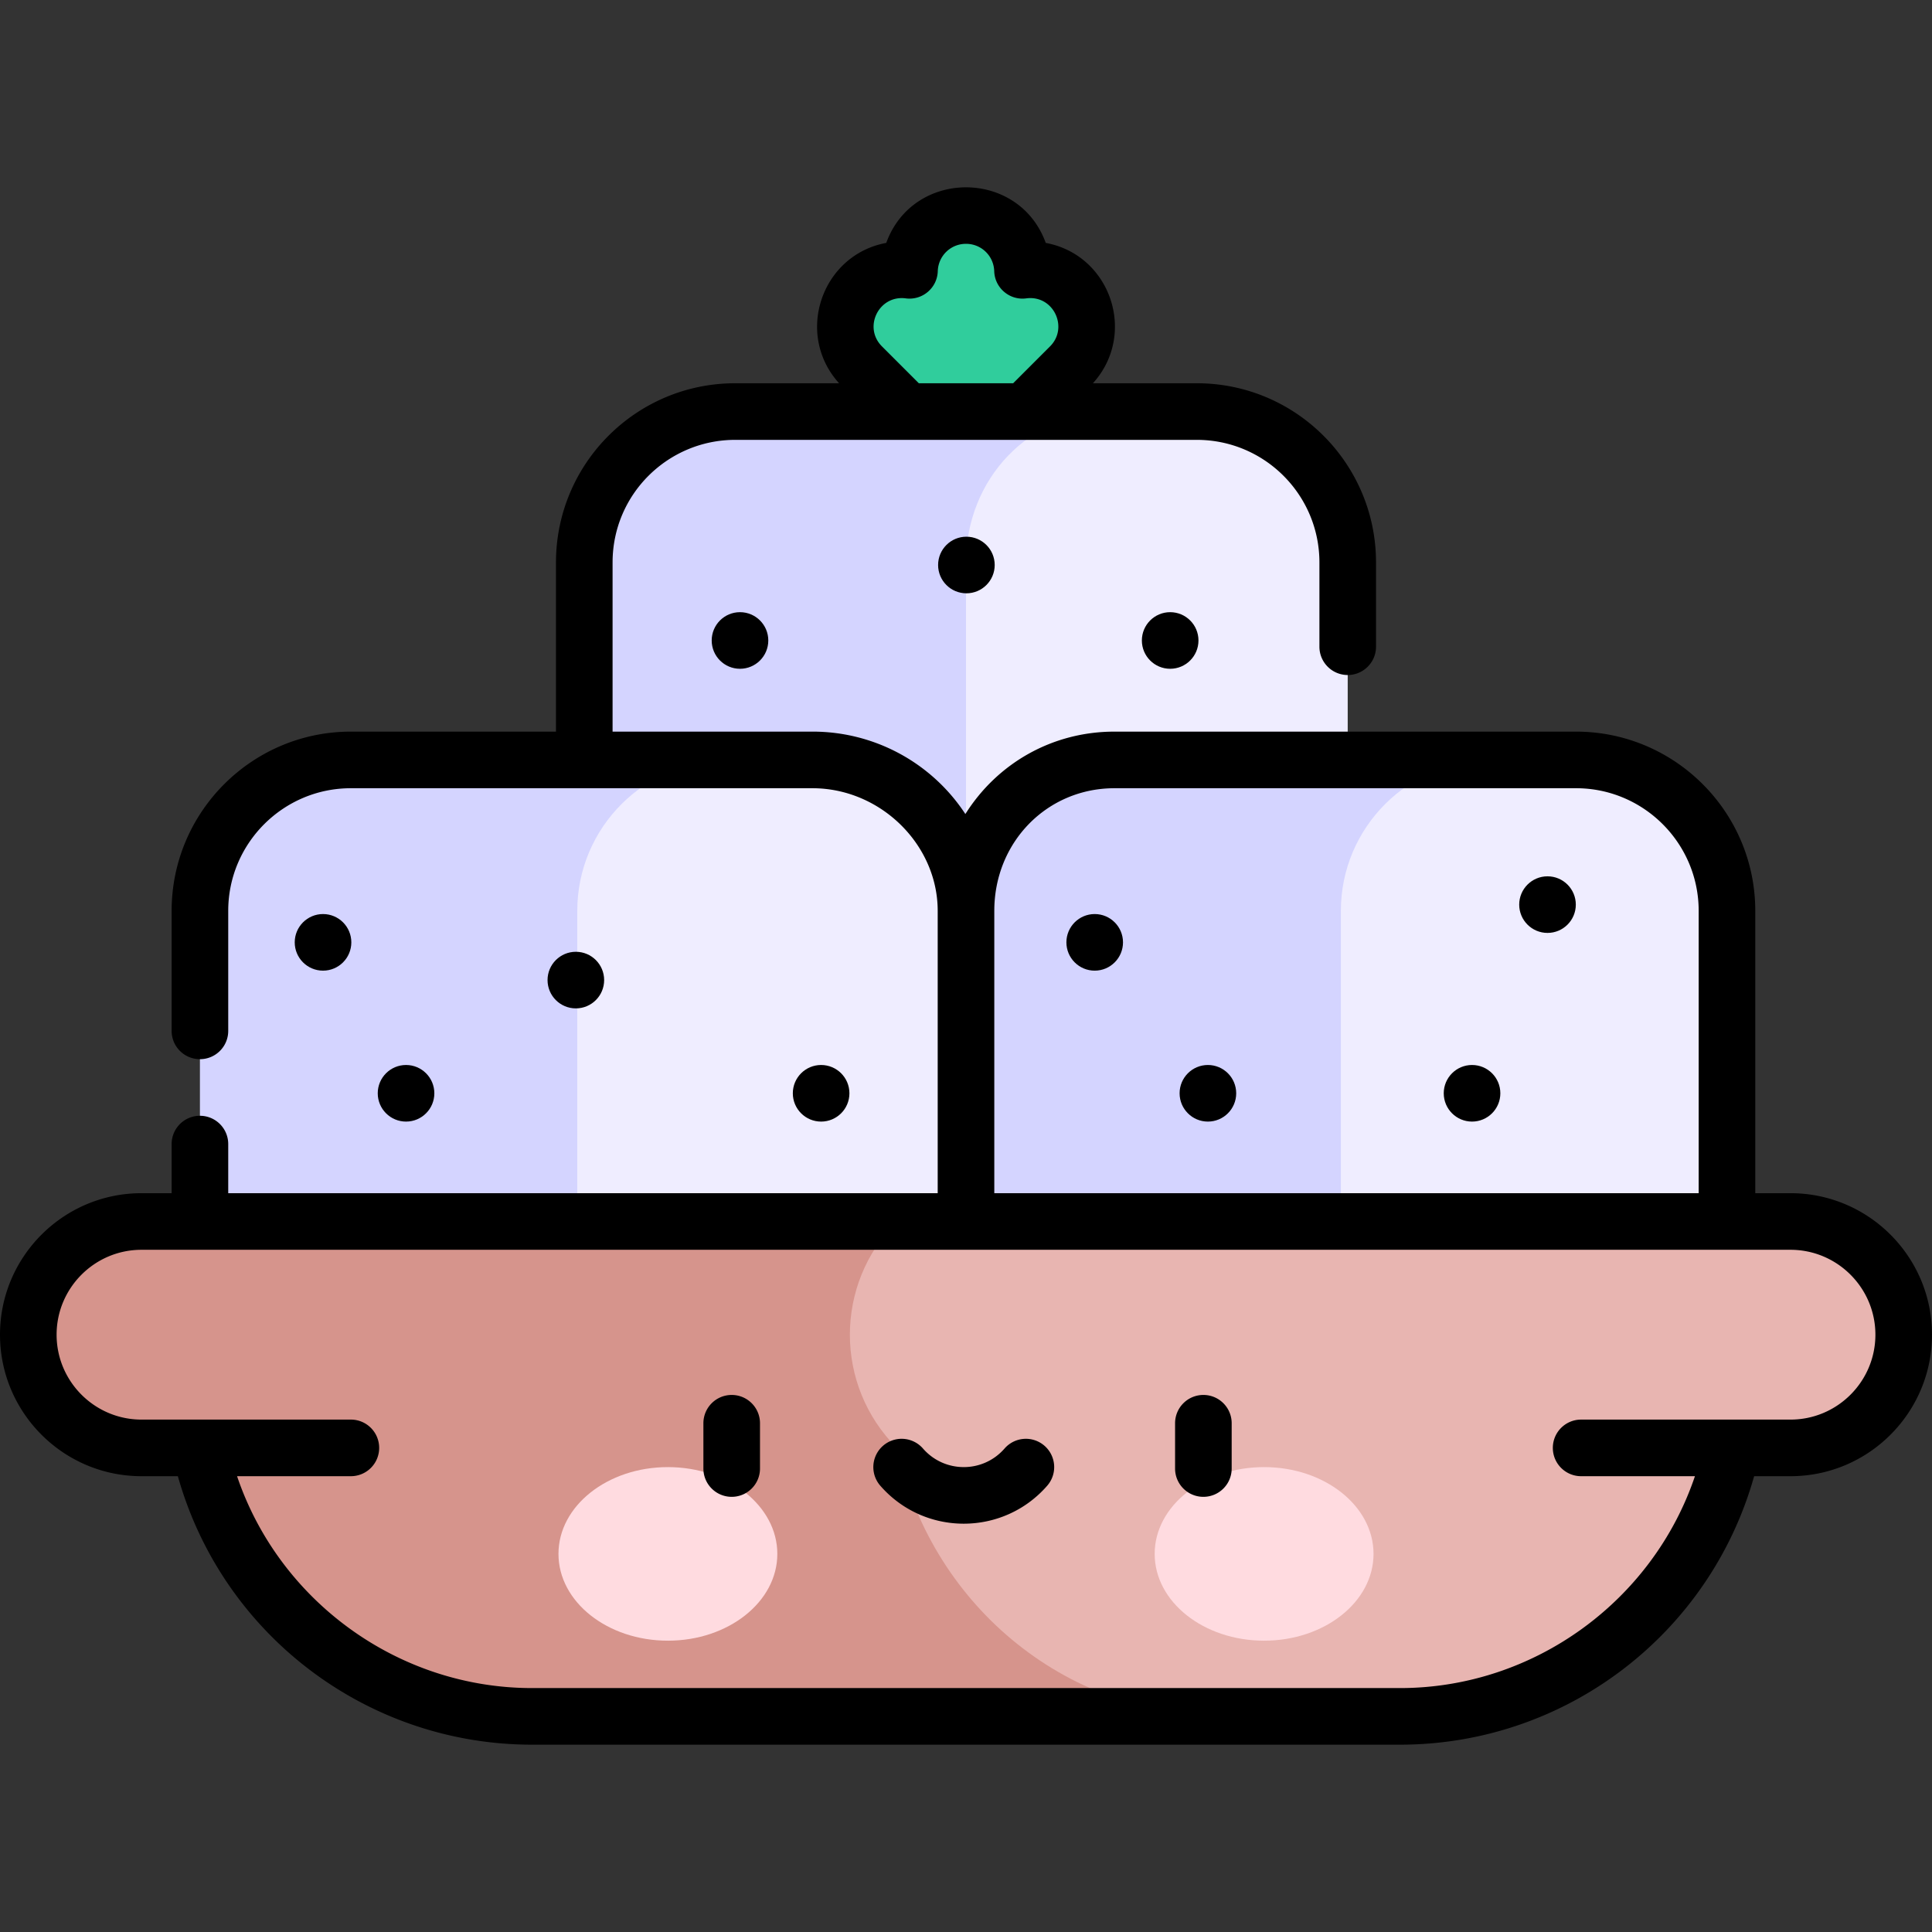 <svg xmlns="http://www.w3.org/2000/svg" width="512" height="512"><rect width="100%" height="100%" fill="#333333" stroke="none"/><path fill="#30cd9c" d="M283.58 75.881c-3.438-3.439-8.13-4.843-12.604-4.244-.255-8.061-6.853-14.522-14.976-14.522s-14.721 6.461-14.976 14.522c-4.475-.599-9.167.805-12.605 4.244-5.858 5.858-5.857 15.355 0 21.213l16.975 16.974c5.817 5.839 15.363 5.852 21.215-.003l16.971-16.971c5.859-5.858 5.859-15.355 0-21.213"/><path fill="#d4d4ff" d="M194.841 109.068c-22.091 0-40 17.909-40 40v142.319H256l38.841-48.101V109.068z"/><path fill="#efedff" d="M317.159 109.068H294.84c-22.091 0-38.841 17.909-38.841 40v142.319h101.159V149.068c.001-22.091-17.907-40-39.999-40"/><path fill="#d4d4ff" d="M92.983 201.387c-22.091 0-40 17.909-40 40v102.319h100l40-48.101v-94.219z"/><path fill="#efedff" d="M215.302 201.387h-22.319c-22.091 0-40 17.909-40 40v102.319H256l29.302-51.37L256 241.387c0-22.091-18.607-40-40.698-40"/><path fill="#d4d4ff" d="M295.347 201.387c-22.091 0-39.347 17.909-39.347 40v102.319h99.347l40-48.101v-94.219z"/><path fill="#efedff" d="M417.666 201.387h-22.319c-22.091 0-40 17.909-40 40v102.319h102.319V241.387c0-22.091-17.909-40-40-40"/><path fill="#e8b5b1" d="M324.652 454.858H371c43.24 0 79.352-30.496 88.017-71.151H474.5c16.568 0 30-13.432 30-30 0-16.569-13.432-30-30-30H237.653l-29.139 13.247v117.904z"/><path fill="#d6948c" d="M237.653 383.707c-16.569-16.568-16.569-43.432 0-60H37.5c-16.569 0-30 13.431-30 30 0 16.568 13.431 30 30 30h15.483c8.665 40.655 44.777 71.151 88.017 71.151h183.653c-43.241 0-78.336-30.496-87-71.151"/><g fill="#ffdbe0"><ellipse cx="177" cy="411.798" rx="29" ry="23"/><ellipse cx="335" cy="411.798" rx="29" ry="23"/></g><path d="M474.5 316.207h-9.334v-74.82c0-26.191-21.309-47.5-47.5-47.5H295.348c-16.441 0-31.018 8.345-39.517 21.842a48.36 48.36 0 0 0-40.529-21.842H162.34v-44.82c0-18.113 14.714-32.5 32.5-32.5h122.32c17.915 0 32.5 14.522 32.5 32.5v22.319c0 4.141 3.359 7.5 7.5 7.5 4.13 0 7.5-3.359 7.5-7.5v-22.319c0-26.195-21.233-47.5-47.5-47.5h-27.523c11.793-13.003 4.74-34.007-12.502-37.194-7.105-19.637-35.161-19.642-42.269 0-17.137 3.168-24.331 24.131-12.501 37.194H194.84c-26.262 0-47.5 21.305-47.5 47.5v44.82H92.983c-26.191 0-47.5 21.309-47.5 47.5v31.807c0 4.143 3.357 7.5 7.5 7.5s7.5-3.357 7.5-7.5v-31.807c0-17.921 14.579-32.5 32.5-32.5h122.318c17.995 0 33.198 14.883 33.198 32.5v74.82H60.483v-13.014c0-4.143-3.357-7.5-7.5-7.5s-7.5 3.357-7.5 7.5v13.014H37.5c-20.678 0-37.5 16.822-37.5 37.5s16.822 37.5 37.5 37.5h9.636c11.797 41.985 50.101 71.15 93.864 71.15h230c43.787 0 82.074-29.191 93.864-71.15h9.636c20.678 0 37.5-16.822 37.5-37.5s-16.822-37.5-37.5-37.5M233.723 91.79c-5.049-5.045-.83-13.658 6.308-12.72 4.381.589 8.351-2.744 8.49-7.196.129-4.07 3.414-7.259 7.479-7.259s7.352 3.188 7.48 7.259c.14 4.464 4.128 7.792 8.49 7.196 7.204-.952 11.291 7.738 6.306 12.72l-9.776 9.776h-25.001zM263.5 241.387c0-18.225 13.989-32.5 31.848-32.5h122.318c17.921 0 32.5 14.579 32.5 32.5v74.82H263.5zm211 134.82h-55.483c-4.143 0-7.5 3.357-7.5 7.5s3.357 7.5 7.5 7.5h30.159c-11.157 33.027-42.649 56.15-78.175 56.15H141c-35.526 0-67.018-23.123-78.175-56.15h30.159c4.143 0 7.5-3.357 7.5-7.5s-3.357-7.5-7.5-7.5H37.5c-12.406 0-22.5-10.094-22.5-22.5s10.094-22.5 22.5-22.5h437c12.406 0 22.5 10.094 22.5 22.5s-10.094 22.5-22.5 22.5"/><circle cx="85.606" cy="249.733" r="7.5"/><circle cx="152.606" cy="259.733" r="7.5"/><circle cx="107.606" cy="289.733" r="7.5"/><circle cx="217.606" cy="289.733" r="7.5"/><circle cx="290.106" cy="249.733" r="7.5"/><circle cx="320.106" cy="289.733" r="7.5"/><circle cx="410.106" cy="239.733" r="7.5"/><circle cx="390.106" cy="289.733" r="7.5"/><circle cx="310.106" cy="169.733" r="7.5"/><circle cx="256.106" cy="149.733" r="7.5"/><circle cx="196.106" cy="169.733" r="7.5"/><path d="M193.907 369.675a7.5 7.5 0 0 0-7.5 7.5v12c0 4.143 3.357 7.5 7.5 7.5s7.5-3.357 7.5-7.5v-12c0-4.143-3.357-7.5-7.5-7.5M318.907 369.675a7.5 7.5 0 0 0-7.5 7.5v12c0 4.143 3.357 7.5 7.5 7.5s7.5-3.357 7.5-7.5v-12c0-4.143-3.357-7.5-7.5-7.5M276.798 383.144a7.497 7.497 0 0 0-10.581.728c-5.726 6.57-15.899 6.563-21.62-.001a7.5 7.5 0 0 0-11.309 9.855c11.728 13.454 32.57 13.391 44.237-.001a7.5 7.5 0 0 0-.727-10.581"/></svg>